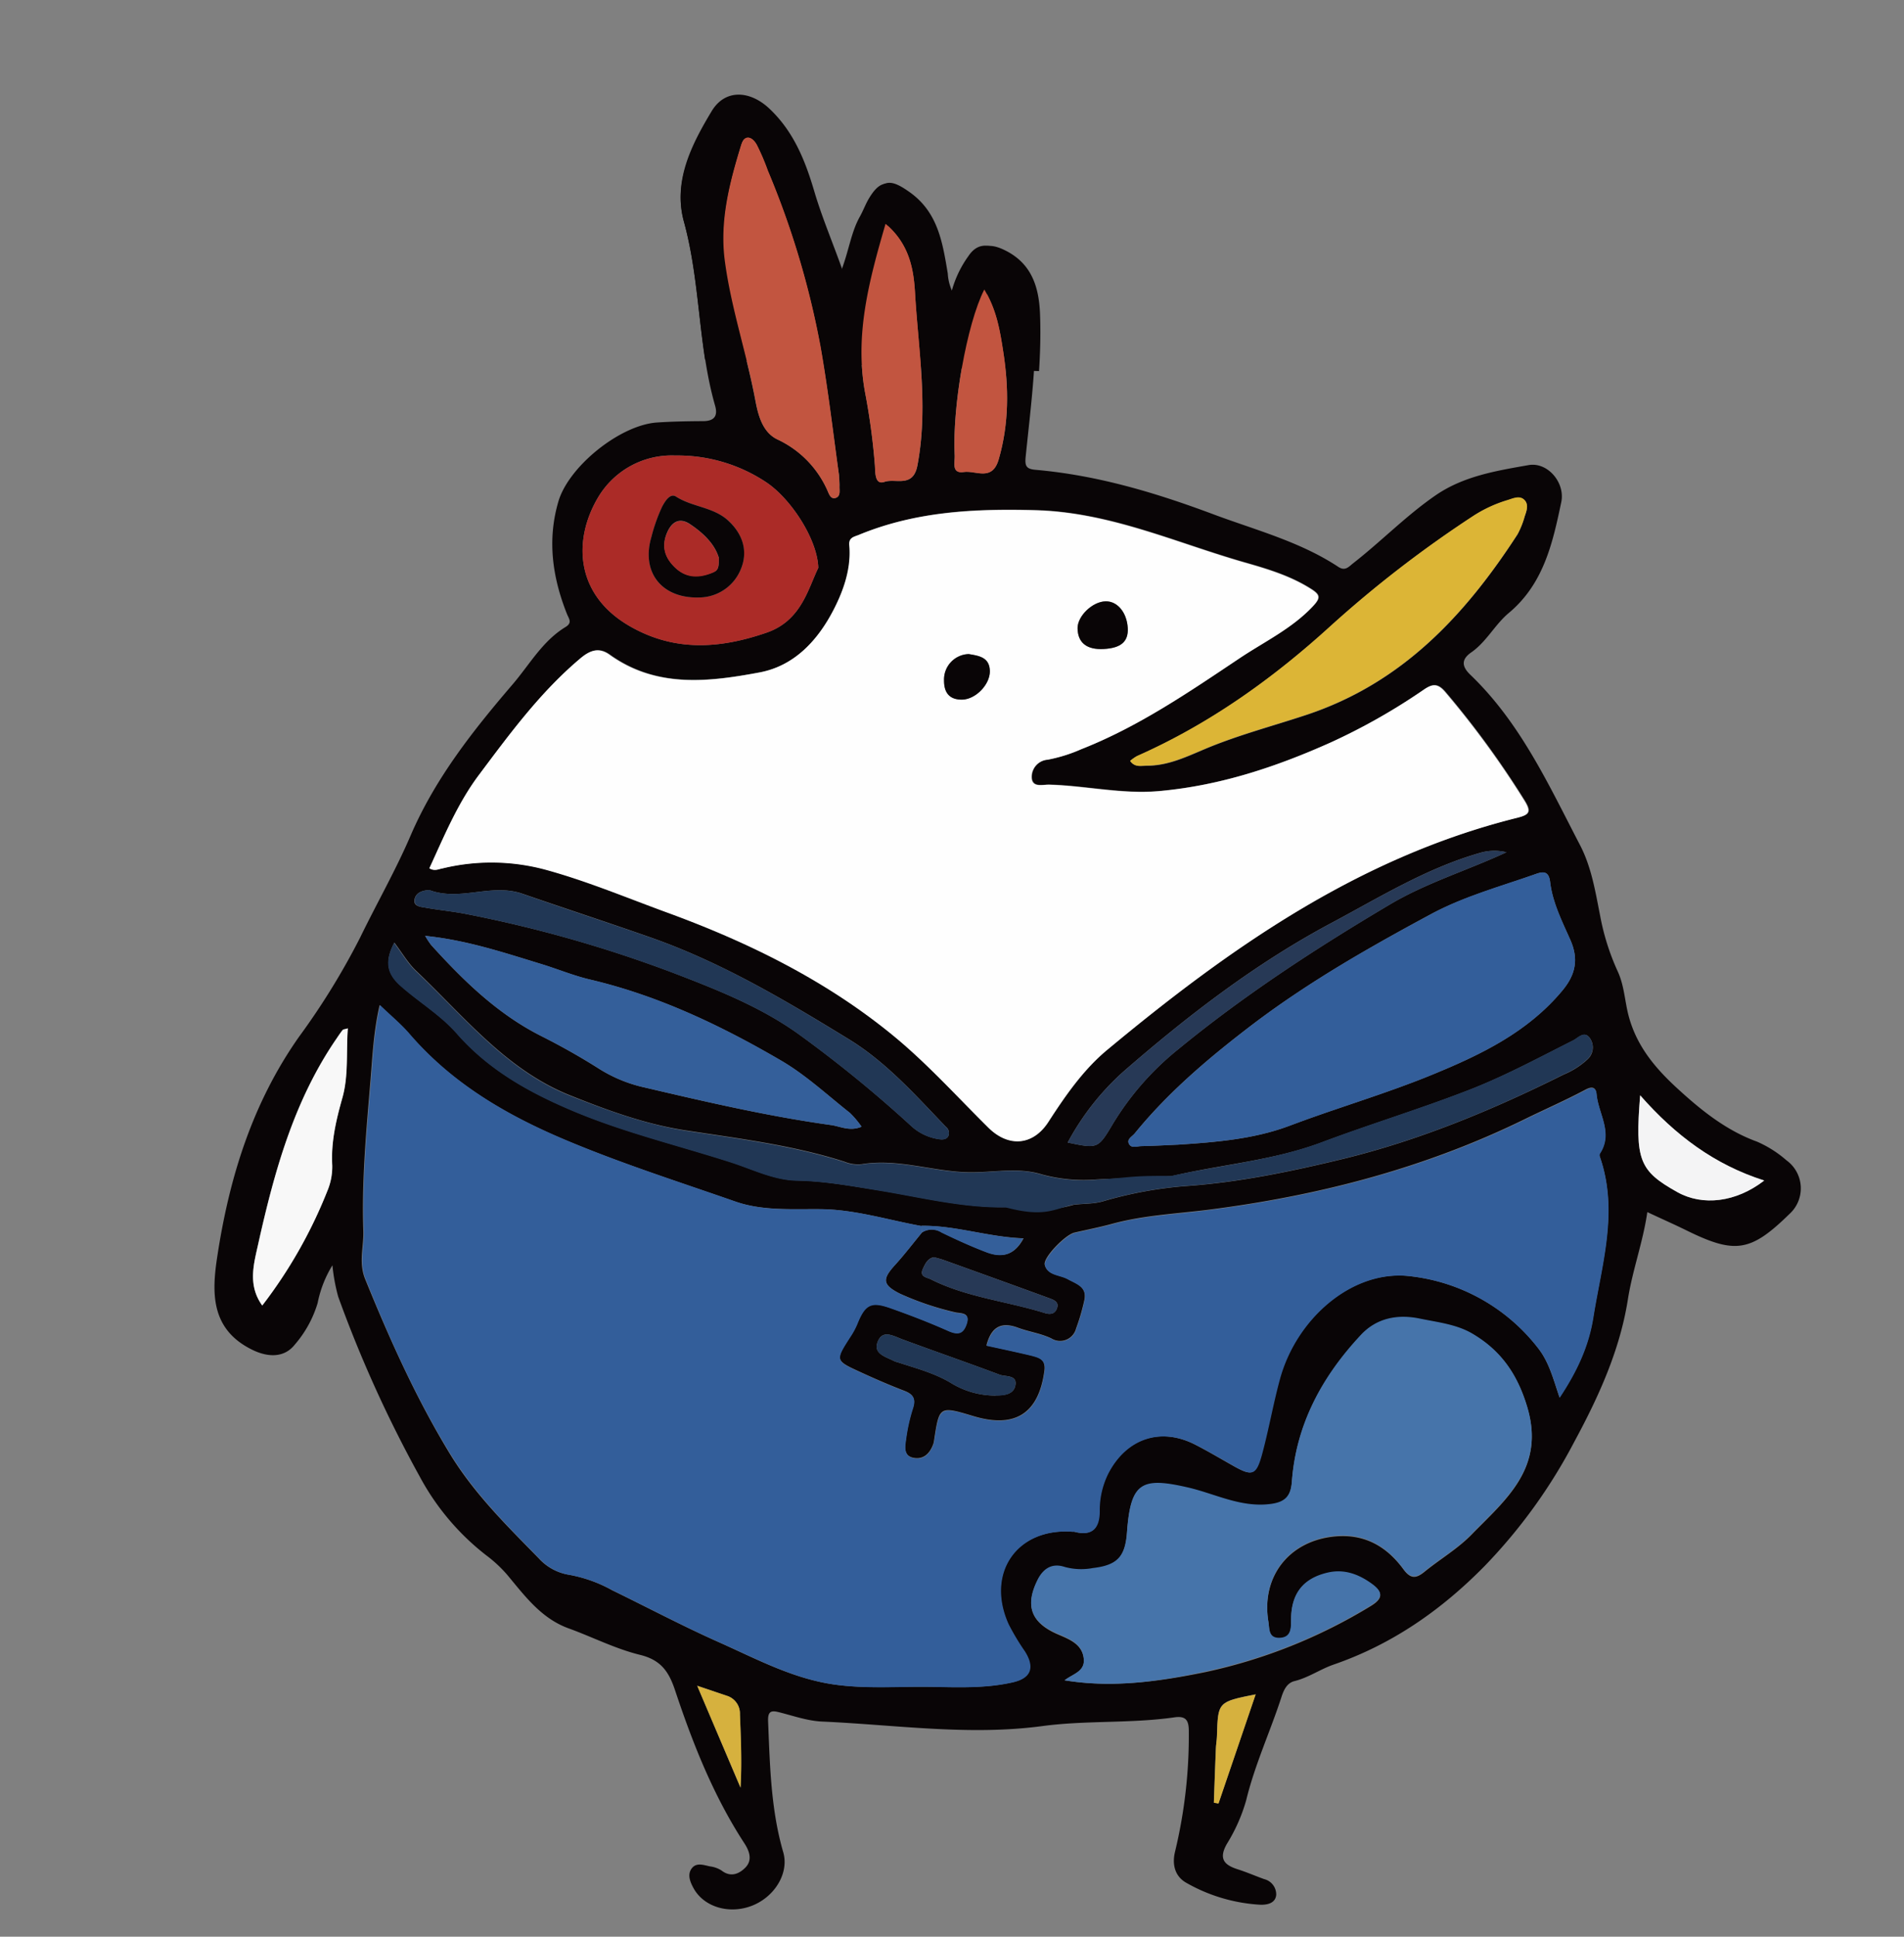 <svg id="圖層_1" data-name="圖層 1" xmlns="http://www.w3.org/2000/svg" xmlns:xlink="http://www.w3.org/1999/xlink" viewBox="0 0 385.81 392.23"><rect x="0" y="0" width="385.81" height="392.23" fill="#808080" stroke="none"/><defs><style>.cls-1{fill:none;clip-rule:evenodd;}.cls-2{clip-path:url(#clip-path);}.cls-3{fill:#090506;}.cls-10,.cls-11,.cls-12,.cls-13,.cls-14,.cls-15,.cls-3,.cls-4,.cls-5,.cls-6,.cls-7,.cls-8,.cls-9{fill-rule:evenodd;}.cls-4{fill:#335e9a;}.cls-5{fill:#fefefe;}.cls-6{fill:#4674aa;}.cls-7{fill:#213755;}.cls-8{fill:#ab2b27;}.cls-9{fill:#345f9a;}.cls-10{fill:#dcb536;}.cls-11{fill:#c25540;}.cls-12{fill:#f8f8f8;}.cls-13{fill:#273956;}.cls-14{fill:#f4f4f5;}.cls-15{fill:#d6b13e;}</style><clipPath id="clip-path"><polygon class="cls-1" points="118.82 17.23 134.74 72.55 231.96 75.9 210.17 31.48 128.04 4.66 118.82 17.23"/></clipPath></defs><title>graphic</title><g class="cls-2"><path class="cls-3" d="M66.3,260.29a23.63,23.63,0,0,0-3.09,7.81,23.34,23.34,0,0,1-4.68,8.56c-2.22,2.84-5.63,2.61-8.69,1.12-8.75-4.25-8.39-12-7.26-19.42C45,242.16,49.77,226.72,59.4,213A148.76,148.76,0,0,0,72,192.57c3.41-7,7.31-13.87,10.38-21.05,5.05-11.83,12.86-21.68,21.07-31.28,3.45-4,6.11-8.87,10.81-11.75,1.44-.88.65-1.7.25-2.71-3-7.49-4-15.16-1.79-23,2.06-7.29,12.7-15.92,20.29-16.45,3.15-.22,6.32-.26,9.48-.28,2.28,0,3.11-1,2.49-3.2-3.54-12.41-3-25.48-6.39-37.95-2.25-8.19,1.51-15.57,5.61-22.38,2.74-4.56,7.79-4.21,11.71-.51,4.94,4.66,7.27,10.58,9.09,16.74,1.58,5.35,3.77,10.43,5.85,16.33,1.59-4.09,2-7.95,3.85-11.27.71-1.27,1.2-2.67,2-3.91,2.29-3.75,4-3.55,7.6-1C190.1,43,191,49.17,192.05,55.4a9.76,9.76,0,0,0,1.36,4.46A22.38,22.38,0,0,1,197,52c1.61-2.44,3.59-2.72,6.28-1.48,5.69,2.62,7.24,7.46,7.46,13.05.39,10-.92,19.85-1.93,29.73-.2,2,.06,2.61,2,2.78,12.67,1.11,24.66,4.71,36.55,9.16,8.75,3.28,17.83,5.64,25.73,10.86,1.43.95,2.15-.05,3.12-.81,5.74-4.5,10.83-9.77,16.84-13.94,5.79-4,12.54-5.14,19.21-6.28,3.89-.66,7.54,3.62,6.69,7.66-1.77,8.44-3.62,16.86-10.79,22.88-2.85,2.39-4.6,6-7.74,8.16-2.21,1.54-1.8,3-.12,4.66,10.28,9.92,16.08,22.72,22.51,35.11,2.39,4.61,3.17,9.68,4.16,14.65a49.15,49.15,0,0,0,3.59,11.41c1.41,3,1.45,6.33,2.32,9.47,1.72,6.24,5.64,10.76,10.09,14.85,4.82,4.43,10,8.58,16.28,10.85a23.4,23.4,0,0,1,6.19,3.8,7.16,7.16,0,0,1,.58,11.09c-8,7.83-11.14,8.32-21.24,3.33-2.49-1.23-5-2.36-8-3.74-.9,6.25-3,11.93-4,18-1.67,10.47-6,20-11,29.47a110.4,110.4,0,0,1-18.4,25.61c-8.88,9.07-19,16.21-31.1,20.39-2.75,1-5.15,2.7-8,3.4-1.56.38-2.22,1.84-2.68,3.25-2.31,7.15-5.5,14-7.27,21.35a35.39,35.39,0,0,1-3.95,9c-1.72,3-.72,4.36,2.17,5.28,1.85.59,3.63,1.38,5.47,2a3.26,3.26,0,0,1,2.48,3.24c-.16,1.77-1.88,2.11-3.38,2a34.55,34.55,0,0,1-15.18-4.59c-2.22-1.32-2.86-3.71-2.2-6.4a102.75,102.75,0,0,0,2.83-24.87c0-2.2-.6-3.16-2.91-2.83-9,1.3-18.12.59-27.17,1.8-15.1,2-30.22-.26-45.32-.92-2.86-.13-5.7-1.1-8.51-1.84-1.68-.43-2.7-.62-2.61,1.77.37,9.1.56,18.2,3.11,27.05,1.21,4.21-1.65,9.12-6.33,11s-10,.35-12.13-3.61c-.72-1.33-1.3-2.83-.35-4.12s2.46-.66,3.74-.4a5.79,5.79,0,0,1,2.37.84c1.89,1.49,3.64.69,4.89-.58,1.46-1.48.94-3.3-.17-5-6.34-9.74-10.57-20.47-14.17-31.43-1.28-3.91-2.86-6.41-7.22-7.49-5-1.24-9.76-3.66-14.65-5.46-5.68-2.08-9.08-6.72-12.72-11.1a27.09,27.09,0,0,0-4.24-4,51.09,51.09,0,0,1-13.75-16.32,258.83,258.83,0,0,1-16.77-37.14A38.52,38.52,0,0,1,66.3,260.29ZM218.8,247.76c2-.27,4.06-.13,6.1-.74a82.42,82.42,0,0,1,17.41-3.16c10.64-.78,21-2.95,31.33-5.44,16.06-3.87,31.24-10.15,46-17.57a16.35,16.35,0,0,0,4.88-3.12,3.34,3.34,0,0,0,.53-4.34c-1.13-1.68-2.39-.12-3.44.42-7,3.55-13.91,7.29-21.36,10.21-10,3.93-20.32,7.06-30.38,10.85s-20.64,4.54-31,7l-15.17.65a32.82,32.82,0,0,1-11.46-1c-5.08-1.59-10.36-.29-15.54-.45-7.24-.24-14.26-2.87-21.57-1.65a7.46,7.46,0,0,1-3.54-.53c-10.62-3.41-21.69-4.77-32.63-6.45-8.29-1.28-15.91-4.09-23.53-7.09-13.28-5.23-22-16.35-31.91-25.79-1.68-1.6-2.88-3.71-4.5-5.84-1.93,3.71-1.62,6.26,1.24,8.84,3.8,3.41,8.25,6,11.63,9.91,6.45,7.4,14.65,12,23.6,15.86,10.65,4.53,21.84,7.2,32.78,10.73,4.48,1.44,8.83,3.67,13.59,3.77,5.72.12,11.27,1.17,16.86,2.08,8.68,1.42,17.27,3.61,26.16,3.46A28.6,28.6,0,0,0,218.8,247.76Zm-31.33,4.38c-6.89-1.24-13.63-3.4-20.72-3.48-5.94-.06-12,.39-17.67-1.6-11.66-4.09-23.42-7.85-34.84-12.68C102,229.2,90.85,222.68,82.1,212.48c-1.71-2-3.77-3.69-6.1-5.95-1.26,5.57-1.46,10.51-1.87,15.42-.87,10.38-1.84,20.78-1.48,31.19.12,3.28-1,6.51.37,10,5,12.32,10.35,24.33,17.31,35.79,5.12,8.43,11.78,15,18.43,21.85a10.68,10.68,0,0,0,6.29,3.41c3.19.42,6,1.81,8.83,3.19,7.3,3.57,14.48,7.39,21.89,10.7,7.71,3.45,15.24,7.54,23.76,8.75,6.51.92,13.09.38,19.64.48,5.7.08,11.41.35,17-.94,3.7-.85,4.55-3,2.47-6.38a48.1,48.1,0,0,1-3.35-5.61c-4.75-10.61,1.78-20,13.23-19.11a2.07,2.07,0,0,1,.37,0c3.73,1,5.14-.82,5.17-4.28a17,17,0,0,1,1.75-7.73c3.71-7.25,10.75-9.66,17.92-6,2.59,1.32,5.11,2.81,7.64,4.26,4.19,2.4,4.91,2.18,6.18-2.64,1.32-5,2.22-10.16,3.58-15.17,3.47-12.71,15.17-22.74,27-21.2a38.68,38.68,0,0,1,26.17,14.89c2.29,3,3.14,6.45,4.42,10.23,3.64-5.5,6-10.67,6.94-16.58,1.74-11,5.22-21.9,1.35-33.13a.91.91,0,0,1,0-.69c2.81-4.23-.3-8.16-.68-12.21-.12-1.25-.73-1.73-2.25-.92-4,2.17-8.27,4-12.39,6-20.5,10.1-42.25,15.8-64.85,18.72-6.72.87-13.55,1.14-20.14,3-2.56.71-5.17,1.22-7.76,1.82-1.86.43-6.53,5.21-6.13,6.69.6,2.14,3,2,4.66,2.87,1.8,1,4.07,1.59,3.49,4.34a43.74,43.74,0,0,1-1.71,5.91,3.39,3.39,0,0,1-5,2c-2.23-1.07-4.64-1.37-6.89-2.22-3.46-1.29-5.51-.13-6.47,3.67,3,.68,6.1,1.33,9.13,2.06,1.55.37,3.09.73,2.8,3-1.15,8.91-6,12.09-14.59,9.5-7-2.12-7-2.12-8.14,5a3.94,3.94,0,0,1-.16.71c-.67,1.9-1.93,3.29-4,2.89s-1.79-2.38-1.58-3.89a36.71,36.71,0,0,1,1.41-6.37c.65-2,.1-2.88-1.75-3.58-3.06-1.17-6.06-2.5-9-3.86-5.23-2.4-5.21-2.43-2-7.4a15.43,15.43,0,0,0,1.37-2.56c1.63-4.09,2.74-4.73,6.84-3.27s8,3,11.83,4.68c2,.88,3.11.71,3.83-1.38.86-2.52-1.3-2.11-2.45-2.42A60.05,60.05,0,0,1,183,266.18c-3.6-1.81-3.69-3-1-5.92,1.94-2.15,3.71-4.47,5.55-6.72a3.72,3.72,0,0,1,4,0c3,1.48,6.1,2.89,9.24,4.09,2.94,1.13,5.61.85,7.58-2.87C201.08,254.45,194.46,252,187.46,252.14ZM86.23,178.33c1.12.64,1.89.17,2.71,0a42.57,42.57,0,0,1,21.52.32c8.66,2.4,16.89,5.87,25.28,9,16.61,6.12,32.32,14,46,25.22,7,5.77,13.12,12.6,19.58,19,4.2,4.17,9.22,3.67,12.33-1.2,3.47-5.44,7.21-10.82,12.14-14.93,25.16-21,51.67-39.71,84.15-47.81,2.52-.63,3.11-1.13,1.57-3.61a188.85,188.85,0,0,0-16.28-22.34c-1.55-1.82-2.61-1.76-4.4-.54a126.21,126.21,0,0,1-19.22,11c-11.18,5-22.69,8.87-35.1,10-7.77.71-15.21-1.11-22.81-1.32-1.35,0-3.4.63-3.56-1.38a3.57,3.57,0,0,1,3.28-3.77,31.39,31.39,0,0,0,6.9-2.17c11.82-4.66,22.22-11.84,32.65-18.83,5.09-3.41,10.76-6.11,15.06-10.74,1.5-1.61,1.48-2.28-.29-3.43-4.24-2.75-9-4.18-13.75-5.55-14.22-4.09-27.71-10.38-43.08-10.8-12.59-.35-24.66.24-36.34,5.09-1,.4-2.07.5-1.93,2.11.42,4.75-1.16,9.29-3.19,13.25-3.19,6.24-8,11.66-15.28,13-10.54,2-21.23,3.26-30.84-3.65-2.23-1.6-4.06-.93-6.12.81-8.16,6.9-14.42,15.45-20.72,23.91C92.1,164.8,89.3,171.68,86.23,178.33ZM216.9,346c9.85,1.64,19.61.24,29-1.7a108.66,108.66,0,0,0,33.85-13.57c2.59-1.55,2.67-2.81.37-4.5-2.75-2-5.77-3.15-9.21-2.32-5.06,1.21-7.45,4.36-7.46,9.72,0,1.78.08,3.65-2.34,3.73s-2.09-1.87-2.34-3.39c-1.54-9.37,4.29-16.82,13.76-17.67,6.07-.54,10.59,2.12,14,6.81,1.44,2,2.56,1.93,4.29.52,3.19-2.61,6.84-4.75,9.68-7.68,7-7.25,15.25-13.73,11.47-26.33-2.06-6.88-5.5-11.7-11.35-15.12-3.27-1.91-7.1-2.31-10.76-3.08-4.58-1-8.86-.1-12.08,3.35-8,8.54-13.33,18.4-14.21,30.27-.23,3.11-1.45,4.35-4.65,4.69-6,.65-11.13-2.12-16.58-3.41-9.76-2.31-11.93-1.11-12.69,9.15-.37,5.05-2,6.84-7,7.43a12.83,12.83,0,0,1-5.76-.22c-2.6-.87-4.41.25-5.61,2.66-2.66,5.35-1.29,8.82,4.36,11.17,2.36,1,4.9,2,5.16,5.06C221.07,344.18,218.61,344.65,216.9,346ZM240,235.4c8.32-.53,16-1.21,23.16-3.93,9.72-3.69,19.74-6.58,29.32-10.54,9.95-4.11,19.71-8.8,26.86-17.47,2.74-3.33,3.26-6.55,1.56-10.39s-3.66-7.69-4.16-11.94c-.27-2.31-1.45-2.19-3-1.66-7.16,2.56-14.58,4.59-21.28,8.2-13.09,7.06-26,14.46-37.83,23.59-8.5,6.56-16.59,13.47-23.38,21.81-.51.63-1.6,1.13-1.23,2,.47,1.15,1.7.59,2.59.58C235.36,235.64,238,235.48,240,235.4ZM166.23,116.28c-.17-6-5.69-14.32-10.72-17.68a32.83,32.83,0,0,0-18.69-5.51,17.6,17.6,0,0,0-15.91,8.69c-5.09,8.6-4.87,20.07,6.71,26.65,9.21,5.24,18.47,4.53,28,1.23C162.68,127.22,164.07,120.82,166.23,116.28Zm-80.86,76a17.09,17.09,0,0,0,1.22,1.87c6.62,7.33,13.6,14.2,22.56,18.75,4.1,2.09,8.15,4.34,12,6.82a29.48,29.48,0,0,0,9.34,3.84c12.7,3,25.41,5.95,38.34,7.76,1.92.27,3.85,1.38,6.29.35a19,19,0,0,0-2.41-2.86c-4.65-3.69-9.06-7.82-14.15-10.8-12.34-7.23-25.22-13.4-39.27-16.71-3.53-.83-6.9-2.25-10.35-3.3C101.4,195.69,93.84,193.15,85.37,192.28Zm145-36.13c1,1.4,2.27,1,3.42,1,4.39,0,8.07-1.81,12.1-3.51,6.64-2.8,13.76-4.67,20.66-7,19.74-6.55,32.7-20.57,43.5-37.29a17.54,17.54,0,0,0,1.48-3.7c.4-1.14.88-2.48-.08-3.42s-2.36-.27-3.46.06a27.26,27.26,0,0,0-7.21,3.37,238.08,238.08,0,0,0-29.09,22.54c-11.93,10.92-25,20.31-39.91,26.93A8.61,8.61,0,0,0,230.34,156.15ZM170.53,97.1c-1.19-8.4-2.23-17.44-3.8-26.39a177.5,177.5,0,0,0-10.87-36.46,46.58,46.58,0,0,0-2.27-5.33c-1-1.81-2.57-2.13-3.27.15C148,36.72,145.91,44.45,147,52.62c1.29,9.88,4.53,19.33,6.34,29.09.57,3.07,1.5,6.55,4.49,8A21,21,0,0,1,168.2,100.4c.3.69.67,1.84,1.75,1.42.92-.36.68-1.45.69-2.28C170.64,98.93,170.59,98.32,170.53,97.1Zm-84.3,85.72c-1.29.07-2.75.43-3,1.91s1.31,1.55,2.32,1.73c2.84.51,5.74.77,8.57,1.35a262.57,262.57,0,0,1,42.22,12.09c9,3.46,18,7,25.76,12.62a259.68,259.68,0,0,1,23.1,18.91,10.72,10.72,0,0,0,5.78,2.84c.69.1,1.55.14,2-.59a1.61,1.61,0,0,0-.5-2c-6.21-6.5-12.25-13.34-19.93-18.07-13.11-8.06-26.33-16-41-21.1-8.7-3-17.44-5.94-26.15-9C98.93,181.36,92.59,185.21,86.24,182.82ZM180.08,45.25c-3.43,11.81-6.37,23-4.22,34.79a137.17,137.17,0,0,1,2.07,15.11c.1,1.36-.08,4.09,2,3.37,2.25-.79,5.87,1.33,6.77-3.38,2.23-11.77.27-23.43-.46-35.09C185.91,55.13,185.22,49.62,180.08,45.25ZM51.86,268.59A97.9,97.9,0,0,0,65.22,245a13,13,0,0,0,1-5.3c-.28-4.79.79-9.35,2.08-13.92s.77-9.46,1.13-14.36c-.65.2-1,.2-1.07.34-.45.57-.85,1.18-1.26,1.78C58.38,226.32,54.35,241,51,255.86,50.13,260,48.86,264.37,51.86,268.59ZM307.8,175a10.45,10.45,0,0,0-5.59.18c-11,3.17-20.6,9.16-30.51,14.48-15.57,8.34-29.5,19.12-42.76,30.7A53.56,53.56,0,0,0,217.55,235c6.19,1.3,6.22,1.32,9.29-3.85a58.76,58.76,0,0,1,13.31-15.31c13.69-11.3,28.51-21,43.75-30.05C291.43,181.28,299.82,178.74,307.8,175ZM200.39,58.82c-3.62,7.12-6.61,24.28-6.08,34.32.07,1.33-.74,3.78,1.88,3.39,2.46-.37,5.83,2,7.16-2.6,2.15-7.43,2.09-14.9.92-22.34C203.63,67.42,202.93,63.07,200.39,58.82ZM335.31,225.2c-1.09,13.39-.19,15.59,7.65,20,5.18,2.91,12,2.15,17.87-2.39C350.61,239.53,342.59,233.52,335.31,225.2Zm-132.56,62c1.81,0,3.79-.21,4-2.24s-2.06-1.61-3.24-2.06c-6.65-2.51-13.37-4.83-20-7.31-1.94-.72-4.17-2.14-5.14.68-.79,2.33,1.74,2.93,3.36,3.78a6.67,6.67,0,0,0,1,.34c3.76,1.24,7.57,2.23,11,4.38A17.42,17.42,0,0,0,202.74,287.19Zm-12.65-28.56c-1.32.2-1.84,1.32-2.33,2.41-.75,1.67.8,1.73,1.65,2.16,7.4,3.73,15.68,4.51,23.46,7,1.37.43,2.23,0,2.55-1.2s-.9-1.58-1.74-1.9c-7.24-2.67-14.5-5.28-21.76-7.9C191.36,259,190.77,258.83,190.09,258.64Zm66.12,90.26c-7.75,1.55-7.75,1.56-8,8.52,0,1-.2,1.94-.23,2.91-.15,3.65-.27,7.3-.4,10.95l1,.16Zm-114.88-1.78,8.91,21c.3-5.18.07-10.15-.12-15.13a3.85,3.85,0,0,0-2.75-3.85Z"/><path class="cls-4" d="M187.56,253.53c-1.84,2.25-3.6,4.57-5.55,6.72-2.66,2.94-2.56,4.11,1,5.92a60.05,60.05,0,0,0,11.31,3.89c1.14.31,3.31-.1,2.45,2.42-.72,2.1-1.86,2.27-3.83,1.38-3.87-1.73-7.83-3.26-11.83-4.68s-5.21-.82-6.84,3.27a15.43,15.43,0,0,1-1.37,2.56c-3.19,5-3.22,5,2,7.4,3,1.36,6,2.69,9,3.86,1.85.7,2.4,1.63,1.75,3.58a36.71,36.71,0,0,0-1.41,6.37c-.22,1.51-.58,3.47,1.58,3.89s3.35-1,4-2.89a3.94,3.94,0,0,0,.16-.71c1.1-7.13,1.1-7.13,8.14-5,8.61,2.59,13.44-.59,14.59-9.5.29-2.28-1.25-2.64-2.8-3-3-.73-6.09-1.37-9.13-2.06,1-3.8,3-5,6.47-3.67,2.25.84,4.66,1.14,6.89,2.22a3.39,3.39,0,0,0,5-2,43.74,43.74,0,0,0,1.71-5.91c.58-2.76-1.7-3.35-3.49-4.34-1.61-.89-4.06-.72-4.66-2.87-.41-1.48,4.26-6.26,6.13-6.69,2.59-.6,5.2-1.11,7.76-1.82,6.6-1.81,13.42-2.08,20.14-3,22.59-2.91,44.35-8.61,64.85-18.72,4.13-2,8.35-3.87,12.39-6,1.51-.81,2.13-.34,2.25.92.38,4.06,3.48,8,.68,12.21a.91.91,0,0,0,0,.69c3.87,11.23.39,22.11-1.35,33.13-.93,5.91-3.3,11.08-6.94,16.58-1.28-3.78-2.13-7.28-4.42-10.23a38.68,38.68,0,0,0-26.17-14.89c-11.79-1.53-23.49,8.49-27,21.2-1.36,5-2.26,10.15-3.58,15.17-1.26,4.82-2,5-6.18,2.64-2.53-1.45-5-2.94-7.64-4.26-7.17-3.66-14.21-1.25-17.92,6A17,17,0,0,0,224.1,311c0,3.45-1.44,5.27-5.17,4.28a2.07,2.07,0,0,0-.37,0c-11.45-.88-18,8.5-13.23,19.11a48.1,48.1,0,0,0,3.35,5.61c2.08,3.33,1.23,5.53-2.47,6.38-5.63,1.29-11.34,1-17,.94-6.55-.09-13.13.44-19.64-.48-8.52-1.21-16.05-5.3-23.76-8.75-7.41-3.31-14.6-7.13-21.89-10.7-2.82-1.38-5.64-2.77-8.83-3.19a10.68,10.68,0,0,1-6.29-3.41c-6.66-6.84-13.31-13.42-18.43-21.85C83.37,287.43,78,275.42,73,263.1c-1.41-3.45-.25-6.68-.37-10-.37-10.41.61-20.81,1.48-31.19.41-4.91.6-9.85,1.87-15.42,2.34,2.25,4.39,4,6.1,5.95,8.75,10.21,19.86,16.72,32.13,21.91,11.42,4.83,23.18,8.59,34.84,12.68,5.69,2,11.74,1.53,17.67,1.6,7.09.08,13.83,2.24,20.72,3.48Q187.51,252.84,187.56,253.53Z"/><path class="cls-5" d="M86.23,178.33c3.07-6.65,5.87-13.54,10.25-19.42,6.3-8.46,12.57-17,20.72-23.91,2.06-1.74,3.89-2.41,6.12-.81,9.61,6.91,20.3,5.63,30.84,3.65,7.28-1.37,12.09-6.79,15.28-13,2-4,3.61-8.5,3.19-13.25-.14-1.61,1-1.71,1.93-2.11,11.68-4.85,23.75-5.43,36.34-5.09,15.37.42,28.86,6.71,43.08,10.8,4.77,1.37,9.51,2.8,13.75,5.55,1.78,1.15,1.79,1.82.29,3.43-4.3,4.63-10,7.33-15.06,10.74-10.43,7-20.83,14.17-32.65,18.83a31.39,31.39,0,0,1-6.9,2.17,3.57,3.57,0,0,0-3.28,3.77c.16,2,2.21,1.35,3.56,1.38,7.61.21,15,2,22.81,1.32,12.41-1.14,23.92-5,35.1-10a126.21,126.21,0,0,0,19.22-11c1.79-1.22,2.85-1.28,4.4.54a188.85,188.85,0,0,1,16.28,22.34c1.54,2.48,1,3-1.57,3.61-32.48,8.11-59,26.83-84.15,47.81-4.93,4.12-8.67,9.5-12.14,14.93-3.11,4.87-8.13,5.37-12.33,1.2-6.46-6.41-12.58-13.25-19.58-19-13.68-11.27-29.39-19.11-46-25.22-8.39-3.09-16.62-6.56-25.28-9a42.57,42.57,0,0,0-21.52-.32C88.12,178.51,87.36,179,86.23,178.33ZM224.93,133c3.59-.19,5.12-1.53,5-4.32-.19-3.23-2.14-5.58-4.57-5.52-2.71.07-5.79,3-5.76,5.55C219.61,131.75,221.45,133.23,224.93,133Zm-27.68,1.06a5.25,5.25,0,0,0-5.14,5.45c0,2.46,1.07,3.94,3.64,3.95,2.83,0,5.85-3.15,5.77-5.94S199.32,134.46,197.25,134.1Z"/><path class="cls-6" d="M216.9,346c1.71-1.32,4.17-1.79,4-4.43-.26-3-2.8-4.08-5.16-5.06-5.66-2.35-7-5.83-4.36-11.17,1.2-2.41,3-3.53,5.61-2.66a12.83,12.83,0,0,0,5.76.22c5-.6,6.66-2.38,7-7.43.75-10.26,2.92-11.46,12.69-9.15,5.45,1.29,10.62,4.06,16.58,3.41,3.21-.35,4.42-1.58,4.65-4.69.87-11.87,6.25-21.73,14.21-30.27,3.22-3.46,7.51-4.3,12.08-3.35,3.66.76,7.49,1.17,10.76,3.08,5.85,3.42,9.29,8.24,11.35,15.12,3.78,12.6-4.43,19.08-11.47,26.33-2.84,2.93-6.49,5.07-9.68,7.68-1.73,1.42-2.85,1.45-4.29-.52-3.43-4.69-8-7.35-14-6.81-9.47.85-15.3,8.3-13.76,17.67.25,1.52,0,3.47,2.34,3.39s2.33-2,2.34-3.73c0-5.36,2.41-8.51,7.46-9.72,3.44-.83,6.45.3,9.21,2.32,2.3,1.69,2.22,3-.37,4.5a108.66,108.66,0,0,1-33.85,13.57C236.51,346.21,226.75,347.62,216.9,346Z"/><path class="cls-4" d="M240,235.4c-2,.09-4.66.24-7.33.29-.89,0-2.12.58-2.59-.58-.37-.9.72-1.41,1.23-2,6.79-8.35,14.88-15.26,23.38-21.81,11.84-9.13,24.74-16.52,37.83-23.59,6.7-3.62,14.12-5.64,21.28-8.2,1.5-.54,2.68-.65,3,1.66.5,4.25,2.45,8.08,4.16,11.94s1.18,7.07-1.56,10.39c-7.15,8.67-16.91,13.36-26.86,17.47-9.58,4-19.6,6.84-29.32,10.54C256,234.18,248.34,234.86,240,235.4Z"/><path class="cls-7" d="M238.84,241.85c10.35-2.26,21-3.22,31-7S290.17,228,300.2,224c7.45-2.92,14.31-6.66,21.36-10.21,1.06-.53,2.31-2.1,3.44-.42a3.34,3.34,0,0,1-.53,4.34,16.35,16.35,0,0,1-4.88,3.12c-14.73,7.42-29.9,13.7-46,17.57-10.31,2.49-20.69,4.66-31.33,5.44A82.42,82.42,0,0,0,224.9,247c-2,.61-4.07.47-6.11.74-3.74.77-5.79,2.78-13.92.58-8.89.15-17.48-2-26.16-3.46-5.59-.92-11.14-2-16.86-2.08-4.76-.11-9.11-2.33-13.59-3.77-10.94-3.53-22.14-6.2-32.78-10.73-9-3.82-17.15-8.46-23.6-15.86-3.38-3.88-7.84-6.5-11.63-9.91-2.87-2.57-3.17-5.12-1.24-8.84,1.62,2.13,2.82,4.24,4.5,5.84,9.95,9.45,18.63,20.56,31.91,25.79,7.62,3,15.24,5.82,23.53,7.09,10.93,1.68,22,3,32.63,6.45a7.45,7.45,0,0,0,3.54.53c7.31-1.22,14.33,1.41,21.57,1.65,5.17.17,10.46-1.14,15.54.45a32.08,32.08,0,0,0,11.46,1C230.34,242.22,230.32,241.75,238.84,241.85Z"/><path class="cls-8" d="M166.23,116.28c-2.16,4.54-3.56,10.94-10.62,13.38-9.52,3.3-18.78,4-28-1.23-11.58-6.59-11.8-18-6.71-26.65a17.6,17.6,0,0,1,15.91-8.69,32.83,32.83,0,0,1,18.69,5.51C160.54,102,166.07,110.33,166.23,116.28Zm-24.37,6.13a9.32,9.32,0,0,0,8.55-6.08c1.3-3.5.27-7-2.72-9.78s-7.34-2.76-10.71-4.93c-1.28-.83-2.38,1.12-2.91,2.16a35.66,35.66,0,0,0-2.16,6.09C129.74,117.26,134.07,122.7,141.86,122.41Z"/><path class="cls-9" d="M85.37,192.28c8.47.87,16,3.41,23.6,5.72,3.46,1.05,6.82,2.47,10.35,3.3,14.05,3.31,26.93,9.49,39.27,16.71,5.09,3,9.49,7.11,14.15,10.8a19,19,0,0,1,2.41,2.86c-2.44,1-4.37-.08-6.29-.35-12.93-1.81-25.64-4.77-38.34-7.76a29.48,29.48,0,0,1-9.34-3.84c-3.87-2.48-7.92-4.74-12-6.82-9-4.55-15.94-11.42-22.56-18.75A17.09,17.09,0,0,1,85.37,192.28Z"/><path class="cls-10" d="M230.34,156.15a8.61,8.61,0,0,1,1.42-1c14.9-6.62,28-16,39.91-26.93a238.08,238.08,0,0,1,29.09-22.54,27.26,27.26,0,0,1,7.21-3.37c1.1-.33,2.47-1,3.46-.06s.48,2.28.08,3.42a17.54,17.54,0,0,1-1.48,3.7c-10.8,16.72-23.76,30.74-43.5,37.29-6.91,2.29-14,4.17-20.66,7-4,1.69-7.7,3.51-12.1,3.51C232.61,157.13,231.34,157.55,230.34,156.15Z"/><path class="cls-11" d="M170.53,97.1c.05,1.22.11,1.83.1,2.44,0,.83.22,1.93-.69,2.28-1.07.42-1.44-.73-1.75-1.42a21,21,0,0,0-10.39-10.66c-3-1.48-3.92-5-4.49-8-1.81-9.77-5.06-19.22-6.34-29.09-1.06-8.17,1-15.9,3.35-23.56.7-2.28,2.26-2,3.27-.15a46.58,46.58,0,0,1,2.27,5.33A177.5,177.5,0,0,1,166.74,70.7C168.3,79.66,169.35,88.7,170.53,97.1Z"/><path class="cls-7" d="M86.24,182.82c6.35,2.38,12.69-1.46,19.11.77,8.7,3,17.45,5.91,26.15,9,14.7,5.14,27.92,13,41,21.1,7.68,4.72,13.72,11.57,19.93,18.07a1.61,1.61,0,0,1,.5,2c-.42.73-1.28.69-2,.59a10.72,10.72,0,0,1-5.78-2.84,259.68,259.68,0,0,0-23.1-18.91c-7.8-5.61-16.81-9.16-25.76-12.62a262.57,262.57,0,0,0-42.22-12.09c-2.83-.58-5.73-.84-8.57-1.35-1-.18-2.57-.26-2.32-1.73S84.95,182.89,86.24,182.82Z"/><path class="cls-11" d="M180.08,45.25c5.14,4.37,5.83,9.88,6.14,14.8.72,11.65,2.69,23.32.46,35.09-.89,4.71-4.52,2.59-6.77,3.38-2.05.72-1.87-2-2-3.37A137.17,137.17,0,0,0,175.86,80C173.71,68.23,176.65,57.06,180.08,45.25Z"/><path class="cls-12" d="M51.86,268.59c-3-4.23-1.74-8.59-.82-12.74,3.3-14.89,7.33-29.54,16.1-42.37.41-.6.81-1.21,1.26-1.78.12-.15.42-.14,1.07-.34-.37,4.9.18,9.71-1.13,14.36s-2.36,9.13-2.08,13.92a13,13,0,0,1-1,5.3A97.9,97.9,0,0,1,51.86,268.59Z"/><path class="cls-13" d="M307.8,175c-8,3.73-16.37,6.27-23.9,10.74-15.24,9.06-30.07,18.75-43.75,30.05a58.76,58.76,0,0,0-13.31,15.31c-3.06,5.17-3.1,5.15-9.29,3.85a53.56,53.56,0,0,1,11.39-14.59c13.26-11.58,27.19-22.36,42.76-30.7,9.91-5.31,19.54-11.31,30.51-14.48A10.45,10.45,0,0,1,307.8,175Z"/><path class="cls-11" d="M200.39,58.82c2.53,4.26,3.23,8.6,3.89,12.77,1.16,7.44,1.23,14.91-.92,22.34-1.34,4.61-4.71,2.23-7.16,2.6-2.62.39-1.81-2.06-1.88-3.39C193.78,83.09,196.77,65.93,200.39,58.82Z"/><path class="cls-14" d="M335.31,225.2c7.28,8.31,15.3,14.32,25.52,17.6-5.83,4.54-12.69,5.3-17.87,2.39C335.12,240.79,334.21,238.59,335.31,225.2Z"/><path class="cls-7" d="M202.74,287.19a17.42,17.42,0,0,1-9-2.44c-3.46-2.15-7.26-3.14-11-4.38a6.67,6.67,0,0,1-1-.34c-1.62-.85-4.16-1.45-3.36-3.78,1-2.83,3.19-1.4,5.14-.68,6.66,2.48,13.38,4.8,20,7.31,1.19.45,3.5,0,3.24,2.06S204.55,287.21,202.74,287.19Z"/><path class="cls-13" d="M190.09,258.64c.68.19,1.27.32,1.83.53,7.26,2.62,14.52,5.24,21.76,7.9.84.31,2.08.65,1.74,1.9s-1.18,1.63-2.55,1.2c-7.78-2.45-16.06-3.23-23.46-7-.85-.43-2.4-.49-1.65-2.16C188.25,260,188.77,258.84,190.09,258.64Z"/><path class="cls-15" d="M256.21,348.9l-7.64,22.53-1-.16c.13-3.65.25-7.3.4-10.95,0-1,.21-1.94.23-2.91C248.46,350.45,248.46,350.45,256.21,348.9Z"/><path class="cls-15" d="M141.33,347.12l6,2.07a3.85,3.85,0,0,1,2.75,3.85c.19,5,.42,10,.12,15.13Z"/><path class="cls-9" d="M187.56,253.53q-.05-.7-.1-1.39c7-.1,13.62,2.31,20.94,2.62-2,3.72-4.64,4-7.58,2.87-3.14-1.2-6.22-2.61-9.24-4.09A3.72,3.72,0,0,0,187.56,253.53Z"/><path class="cls-3" d="M224.93,133c-3.48.18-5.32-1.29-5.36-4.29,0-2.51,3-5.48,5.76-5.55,2.43-.06,4.38,2.29,4.57,5.52C230.05,131.52,228.52,132.86,224.93,133Z"/><path class="cls-3" d="M197.25,134.11c2.07.35,4.19.65,4.28,3.45s-2.94,5.95-5.77,5.94c-2.58,0-3.65-1.49-3.64-3.95A5.24,5.24,0,0,1,197.25,134.11Z"/><path class="cls-3" d="M141.86,122.41c-7.8.28-12.13-5.15-9.94-12.54a35.66,35.66,0,0,1,2.16-6.09c.53-1,1.63-3,2.91-2.16,3.36,2.17,7.67,2.14,10.71,4.93s4,6.28,2.72,9.78A9.32,9.32,0,0,1,141.86,122.41Zm3.92-8.11c-.84-2.86-3.15-5.1-5.87-6.95-2.07-1.4-3.67-.71-4.69,1.48-1.35,2.92-.59,5.44,1.66,7.54s5,2.07,7.77.86C145.86,116.71,145.72,115.76,145.79,114.3Z"/><path class="cls-8" d="M145.79,114.3c-.07,1.46.07,2.41-1.13,2.93-2.79,1.21-5.43,1.31-7.77-.86s-3-4.61-1.66-7.54c1-2.19,2.62-2.89,4.69-1.48C142.64,109.2,144.95,111.44,145.79,114.3Z"/></g><path class="cls-3" d="M67.36,256.25a23.12,23.12,0,0,0-3,7.66,22.87,22.87,0,0,1-4.61,8.39c-2.19,2.79-5.55,2.56-8.56,1.1-8.62-4.17-8.27-11.74-7.15-19,2.42-15.89,7.09-31,16.57-44.45A145.81,145.81,0,0,0,73,189.83c3.36-6.91,7.2-13.61,10.22-20.65,5-11.6,12.67-21.27,20.75-30.69,3.4-4,6-8.7,10.65-11.52,1.41-.87.64-1.67.25-2.66-2.92-7.35-4-14.87-1.76-22.61,2-7.16,12.51-15.62,20-16.13,3.1-.21,6.22-.26,9.34-.28,2.24,0,3.06-1,2.45-3.13-3.49-12.17-2.92-25-6.3-37.22-2.22-8,1.49-15.27,5.53-22,2.7-4.47,7.68-4.13,11.54-.5,4.86,4.57,7.16,10.38,9,16.42,1.56,5.25,3.71,10.23,5.77,16,1.56-4,2-7.8,3.8-11,.7-1.25,1.18-2.62,1.93-3.83,2.26-3.68,4-3.49,7.49-1,5.74,4.1,6.66,10.12,7.67,16.23a9.54,9.54,0,0,0,1.34,4.38,21.91,21.91,0,0,1,3.53-7.73c1.58-2.39,3.54-2.67,6.19-1.45,5.6,2.57,7.13,7.32,7.35,12.8.39,9.78-.91,19.47-1.9,29.16-.2,1.92.06,2.56,2,2.73,12.48,1.09,24.29,4.62,36,9,8.62,3.22,17.57,5.53,25.35,10.66,1.41.93,2.12-.05,3.07-.79,5.65-4.41,10.66-9.58,16.59-13.67,5.7-3.94,12.35-5,18.92-6.16,3.83-.65,7.42,3.55,6.59,7.51-1.74,8.28-3.56,16.53-10.63,22.44-2.81,2.34-4.53,5.86-7.63,8-2.18,1.51-1.77,3-.11,4.57,10.13,9.73,15.84,22.28,22.17,34.44,2.35,4.52,3.12,9.5,4.09,14.37a48.07,48.07,0,0,0,3.54,11.19c1.39,3,1.43,6.21,2.29,9.29,1.7,6.13,5.55,10.55,9.94,14.56,4.74,4.34,9.81,8.41,16,10.65A23.06,23.06,0,0,1,362,235a7,7,0,0,1,.58,10.88c-7.86,7.68-11,8.16-20.92,3.27-2.46-1.21-5-2.32-7.86-3.67-.89,6.13-3,11.71-3.94,17.68C328.25,273.38,324,282.76,319,292a108.3,108.3,0,0,1-18.13,25.12c-8.74,8.9-18.74,15.9-30.64,20-2.71.94-5.08,2.64-7.91,3.34-1.54.37-2.19,1.8-2.64,3.18-2.27,7-5.41,13.73-7.16,20.94a34.63,34.63,0,0,1-3.89,8.81c-1.69,2.94-.71,4.28,2.14,5.18,1.82.58,3.58,1.35,5.39,2a3.2,3.2,0,0,1,2.44,3.18c-.15,1.73-1.85,2.07-3.33,2a34.14,34.14,0,0,1-15-4.5c-2.18-1.29-2.82-3.64-2.16-6.28a100.38,100.38,0,0,0,2.78-24.39c0-2.16-.59-3.1-2.87-2.78-8.87,1.28-17.85.58-26.77,1.77-14.88,2-29.77-.25-44.65-.91-2.82-.12-5.62-1.08-8.39-1.8-1.66-.43-2.66-.61-2.57,1.73.37,8.92.55,17.86,3.07,26.54,1.2,4.13-1.63,8.94-6.24,10.79s-9.84.35-11.95-3.54c-.71-1.3-1.28-2.77-.34-4s2.42-.65,3.68-.39a5.72,5.72,0,0,1,2.34.83c1.86,1.46,3.58.68,4.82-.57,1.44-1.45.92-3.23-.17-4.91-6.24-9.56-10.41-20.08-14-30.83-1.26-3.84-2.82-6.29-7.12-7.35-5-1.22-9.61-3.59-14.44-5.35-5.6-2-8.94-6.59-12.53-10.89a26.64,26.64,0,0,0-4.17-3.88,50.17,50.17,0,0,1-13.54-16,253.35,253.35,0,0,1-16.52-36.43A37.64,37.64,0,0,1,67.36,256.25ZM217.58,244c2-.26,4-.13,6-.72a81.5,81.5,0,0,1,17.15-3.1c10.48-.76,20.71-2.89,30.86-5.33,15.82-3.8,30.77-10,45.28-17.23a16.12,16.12,0,0,0,4.8-3.06,3.26,3.26,0,0,0,.52-4.26c-1.12-1.65-2.35-.11-3.39.41-6.94,3.48-13.7,7.15-21,10-9.88,3.86-20,6.92-29.92,10.64s-20.34,4.45-30.52,6.86l-14.94.64a32.46,32.46,0,0,1-11.29-1c-5-1.56-10.21-.28-15.3-.45-7.13-.23-14-2.81-21.25-1.62a7.37,7.37,0,0,1-3.49-.52c-10.46-3.35-21.37-4.68-32.14-6.33-8.17-1.25-15.67-4-23.18-7-13.09-5.13-21.63-16-31.43-25.3-1.66-1.57-2.84-3.64-4.43-5.73-1.9,3.64-1.6,6.14,1.23,8.67,3.74,3.34,8.13,5.92,11.46,9.72,6.36,7.26,14.43,11.81,23.25,15.55,10.49,4.45,21.52,7.07,32.29,10.53,4.41,1.41,8.69,3.6,13.38,3.7,5.63.12,11.1,1.15,16.61,2,8.55,1.39,17,3.54,25.77,3.4A28.28,28.28,0,0,0,217.58,244Zm-30.87,4.3c-6.79-1.22-13.43-3.34-20.41-3.42-5.85-.06-11.8.39-17.41-1.57-11.48-4-23.07-7.7-34.32-12.43-12.09-5.09-23-11.48-31.65-21.49-1.69-2-3.71-3.62-6-5.83-1.24,5.46-1.44,10.31-1.84,15.12-.85,10.18-1.82,20.39-1.46,30.6.11,3.22-1,6.39.37,9.77,4.92,12.08,10.19,23.86,17,35.11,5,8.27,11.6,14.72,18.16,21.43a10.53,10.53,0,0,0,6.19,3.35,28.25,28.25,0,0,1,8.7,3.13c7.19,3.5,14.27,7.25,21.57,10.5,7.59,3.38,15,7.39,23.41,8.58,6.41.9,12.9.38,19.35.47,5.62.08,11.24.35,16.79-.92,3.64-.83,4.48-3,2.43-6.25a47.14,47.14,0,0,1-3.3-5.5c-4.68-10.4,1.75-19.6,13-18.74a2.05,2.05,0,0,1,.36,0c3.67,1,5.06-.81,5.09-4.19a16.58,16.58,0,0,1,1.73-7.58c3.66-7.11,10.59-9.48,17.66-5.88,2.55,1.3,5,2.76,7.52,4.18,4.12,2.35,4.84,2.14,6.08-2.59,1.3-4.93,2.18-10,3.53-14.88,3.41-12.47,14.94-22.3,26.56-20.8A38.14,38.14,0,0,1,311.65,273c2.26,2.9,3.09,6.33,4.35,10,3.59-5.4,5.91-10.46,6.83-16.26,1.72-10.8,5.15-21.48,1.33-32.49a.89.89,0,0,1,0-.68c2.76-4.15-.3-8-.67-12-.11-1.23-.72-1.7-2.21-.9-4,2.13-8.14,3.94-12.21,5.93-20.19,9.91-41.62,15.5-63.88,18.36-6.62.85-13.34,1.12-19.84,2.89-2.52.69-5.1,1.19-7.65,1.78-1.83.42-6.44,5.11-6,6.56.59,2.1,3,1.94,4.59,2.81,1.77,1,4,1.56,3.44,4.26a42.77,42.77,0,0,1-1.69,5.8,3.34,3.34,0,0,1-5,2c-2.2-1.05-4.57-1.35-6.79-2.18-3.41-1.27-5.42-.12-6.37,3.6,3,.67,6,1.3,9,2,1.52.37,3,.72,2.76,3-1.13,8.74-5.89,11.86-14.37,9.32-6.94-2.08-6.94-2.08-8,4.92a3.85,3.85,0,0,1-.15.69c-.66,1.86-1.9,3.22-4,2.83s-1.77-2.34-1.55-3.81a35.88,35.88,0,0,1,1.39-6.25c.64-1.92.09-2.82-1.73-3.52-3-1.15-6-2.45-8.9-3.79-5.16-2.36-5.13-2.38-2-7.26a15.11,15.11,0,0,0,1.35-2.51c1.61-4,2.7-4.64,6.74-3.21s7.84,2.9,11.65,4.59c1.94.87,3.06.7,3.77-1.36.85-2.47-1.28-2.07-2.41-2.38A59.33,59.33,0,0,1,182.37,262c-3.55-1.78-3.64-2.93-1-5.81,1.92-2.11,3.65-4.39,5.47-6.59a3.68,3.68,0,0,1,4,0c3,1.45,6,2.83,9.1,4,2.89,1.1,5.53.84,7.47-2.81C200.13,250.52,193.61,248.16,186.72,248.26ZM87,175.86c1.11.63,1.86.17,2.67,0a42.1,42.1,0,0,1,21.2.31c8.54,2.35,16.63,5.76,24.9,8.79,16.36,6,31.83,13.68,45.31,24.74C188,215.34,194,222,200.37,228.34c4.14,4.09,9.08,3.6,12.15-1.18,3.42-5.33,7.1-10.61,12-14.65,24.78-20.58,50.9-38.95,82.89-46.9,2.48-.62,3.07-1.11,1.54-3.55a185.27,185.27,0,0,0-16-21.92c-1.52-1.79-2.57-1.73-4.33-.53a124.46,124.46,0,0,1-18.94,10.74c-11,4.93-22.35,8.7-34.58,9.82-7.66.7-15-1.09-22.47-1.29-1.33,0-3.35.62-3.51-1.36a3.51,3.51,0,0,1,3.24-3.7,31,31,0,0,0,6.8-2.12c11.64-4.57,21.89-11.61,32.16-18.47,5-3.34,10.6-6,14.83-10.53,1.47-1.58,1.46-2.23-.29-3.37-4.17-2.69-8.85-4.1-13.55-5.44-14-4-27.3-10.18-42.44-10.59-12.4-.34-24.29.24-35.79,5-.95.4-2,.49-1.9,2.07.42,4.66-1.14,9.11-3.14,13-3.15,6.12-7.88,11.44-15.05,12.78-10.39,1.94-20.91,3.2-30.38-3.58-2.2-1.57-4-.91-6,.79-8,6.77-14.21,15.16-20.41,23.45C92.78,162.58,90,169.34,87,175.86ZM215.72,340.3c9.7,1.61,19.31.23,28.61-1.67a107.3,107.3,0,0,0,33.35-13.31c2.55-1.52,2.63-2.75.36-4.41-2.71-2-5.68-3.09-9.07-2.28-5,1.19-7.34,4.27-7.35,9.53,0,1.74.08,3.58-2.3,3.66s-2.06-1.84-2.3-3.32c-1.51-9.19,4.23-16.5,13.56-17.33,6-.53,10.44,2.08,13.81,6.68,1.42,1.92,2.52,1.9,4.23.51,3.14-2.56,6.73-4.66,9.54-7.53,6.94-7.11,15-13.47,11.3-25.83-2-6.74-5.42-11.47-11.18-14.83-3.22-1.87-7-2.27-10.6-3-4.51-.93-8.73-.1-11.9,3.29-7.84,8.37-13.14,18-14,29.69-.23,3.05-1.42,4.26-4.58,4.6-5.87.64-11-2.08-16.33-3.34-9.62-2.26-11.76-1.09-12.5,9-.36,5-2,6.71-6.92,7.29a12.69,12.69,0,0,1-5.68-.22c-2.56-.86-4.35.25-5.53,2.61-2.62,5.24-1.27,8.66,4.3,11,2.33,1,4.83,2,5.08,5C219.82,338.54,217.4,339,215.72,340.3Zm22.78-108.46c8.19-.52,15.77-1.19,22.81-3.85,9.57-3.62,19.44-6.45,28.88-10.33,9.8-4,19.42-8.63,26.46-17.13,2.7-3.26,3.21-6.43,1.54-10.19s-3.6-7.55-4.09-11.71c-.26-2.26-1.43-2.15-2.91-1.62-7.05,2.51-14.36,4.5-21,8-12.9,6.93-25.6,14.18-37.27,23.14-8.37,6.43-16.34,13.21-23,21.4-.5.61-1.58,1.11-1.21,2,.46,1.13,1.67.58,2.55.57C233.9,232.07,236.53,231.92,238.49,231.83ZM165.81,115c-.17-5.84-5.61-14.05-10.56-17.34a32.44,32.44,0,0,0-18.41-5.41,17.35,17.35,0,0,0-15.67,8.52c-5,8.44-4.8,19.68,6.61,26.14,9.07,5.14,18.2,4.44,27.57,1.21C162.3,125.72,163.67,119.45,165.81,115ZM86.15,189.54a16.76,16.76,0,0,0,1.2,1.84c6.52,7.19,13.4,13.93,22.22,18.4,4,2,8,4.26,11.84,6.69a29.11,29.11,0,0,0,9.2,3.77c12.51,2.93,25,5.83,37.77,7.61,1.89.26,3.79,1.35,6.19.34a18.69,18.69,0,0,0-2.37-2.81c-4.58-3.62-8.93-7.68-13.94-10.59-12.16-7.09-24.84-13.14-38.68-16.4-3.48-.82-6.79-2.2-10.2-3.24C101.94,192.88,94.5,190.39,86.15,189.54ZM229,154.1c1,1.37,2.23,1,3.37,1,4.33,0,8-1.78,11.92-3.44,6.54-2.74,13.55-4.58,20.35-6.83,19.45-6.43,32.21-20.18,42.85-36.58a17.16,17.16,0,0,0,1.45-3.62c.4-1.12.87-2.43-.08-3.36s-2.32-.27-3.4.06a26.91,26.91,0,0,0-7.1,3.31,234.4,234.4,0,0,0-28.66,22.1c-11.76,10.71-24.64,19.93-39.31,26.42A8.48,8.48,0,0,0,229,154.1ZM170,96.18c-1.17-8.24-2.2-17.11-3.74-25.89a173.55,173.55,0,0,0-10.7-35.77,45.58,45.58,0,0,0-2.24-5.23c-1-1.77-2.53-2.09-3.22.15-2.32,7.51-4.35,15.1-3.3,23.11,1.27,9.69,4.46,19,6.25,28.54.56,3,1.47,6.42,4.42,7.87a20.59,20.59,0,0,1,10.23,10.46c.3.67.66,1.81,1.72,1.39.9-.35.67-1.42.68-2.24C170.15,98,170.09,97.38,170,96.18ZM87,180.26c-1.27.06-2.7.42-3,1.88s1.29,1.52,2.28,1.7c2.8.5,5.66.75,8.44,1.32A259.5,259.5,0,0,1,136.36,197c8.82,3.39,17.69,6.87,25.38,12.37a255.59,255.59,0,0,1,22.76,18.54,10.58,10.58,0,0,0,5.7,2.79c.68.1,1.53.14,1.94-.58a1.58,1.58,0,0,0-.49-1.93c-6.12-6.38-12.07-13.09-19.64-17.72-12.92-7.91-25.94-15.66-40.42-20.7-8.57-3-17.18-5.82-25.76-8.78C99.5,178.83,93.26,182.6,87,180.26ZM179.44,45.33c-3.38,11.58-6.27,22.54-4.15,34.13a134,134,0,0,1,2,14.82c.09,1.34-.08,4,1.94,3.31,2.22-.77,5.79,1.31,6.67-3.32,2.2-11.55.26-23-.45-34.42C185.19,55,184.51,49.61,179.44,45.33ZM53.14,264.4A95.92,95.92,0,0,0,66.3,241.21a12.69,12.69,0,0,0,1-5.2c-.27-4.7.78-9.18,2.05-13.66s.75-9.28,1.11-14.09c-.64.2-.94.19-1.05.34-.45.55-.84,1.15-1.24,1.74-8.63,12.58-12.6,27-15.86,41.56C51.43,256,50.18,260.25,53.14,264.4Zm252.11-91.8a10.34,10.34,0,0,0-5.5.17c-10.8,3.11-20.29,9-30.05,14.2-15.34,8.18-29.06,18.75-42.13,30.11a52.57,52.57,0,0,0-11.22,14.31c6.1,1.27,6.13,1.3,9.15-3.78a57.71,57.71,0,0,1,13.11-15c13.48-11.08,28.09-20.59,43.1-29.48C289.13,178.75,297.39,176.26,305.26,172.6Zm-105.8-114c-3.57,7-6.51,23.81-6,33.66.07,1.31-.73,3.71,1.85,3.32,2.42-.36,5.74,2,7.06-2.55,2.12-7.29,2.06-14.61.91-21.91C202.64,67.06,202,62.8,199.45,58.63Zm132.9,163.21c-1.08,13.13-.19,15.29,7.53,19.61,5.1,2.85,11.87,2.11,17.61-2.35C347.43,235.88,339.53,230,332.35,221.83Zm-130.58,60.8c1.78,0,3.73-.21,4-2.19s-2-1.58-3.19-2c-6.55-2.46-13.17-4.74-19.73-7.17-1.91-.71-4.11-2.1-5.06.67-.78,2.28,1.72,2.87,3.31,3.7a6.59,6.59,0,0,0,1,.34c3.71,1.21,7.45,2.18,10.86,4.29A17.21,17.21,0,0,0,201.77,282.64Zm-12.47-28c-1.3.2-1.81,1.3-2.3,2.37-.74,1.64.79,1.7,1.62,2.12,7.29,3.66,15.44,4.43,23.11,6.83,1.34.42,2.2,0,2.51-1.18s-.89-1.55-1.71-1.86c-7.13-2.61-14.28-5.18-21.43-7.75C190.55,254.95,190,254.82,189.3,254.63Zm65.13,88.53c-7.64,1.52-7.63,1.53-7.84,8.35,0,1-.19,1.9-.23,2.85-.15,3.58-.27,7.16-.4,10.74l.94.16Zm-113.16-1.74,8.77,20.64c.3-5.08.07-10-.12-14.84a3.77,3.77,0,0,0-2.71-3.78Z"/><path class="cls-4" d="M186.81,249.62c-1.82,2.21-3.55,4.48-5.47,6.59-2.62,2.88-2.53,4,1,5.81a59.33,59.33,0,0,0,11.14,3.81c1.13.31,3.26-.1,2.41,2.38-.71,2.06-1.83,2.22-3.77,1.36-3.81-1.7-7.72-3.2-11.65-4.59s-5.13-.8-6.74,3.21a15.11,15.11,0,0,1-1.35,2.51c-3.14,4.88-3.17,4.9,2,7.26,2.93,1.34,5.89,2.64,8.9,3.79,1.82.69,2.37,1.6,1.73,3.52a35.88,35.88,0,0,0-1.39,6.25c-.21,1.48-.57,3.41,1.55,3.81s3.3-1,4-2.83a3.85,3.85,0,0,0,.15-.69c1.08-7,1.08-7,8-4.92,8.48,2.54,13.24-.58,14.37-9.32.29-2.24-1.24-2.59-2.76-3-3-.72-6-1.35-9-2,.95-3.73,3-4.87,6.37-3.6,2.22.83,4.59,1.12,6.79,2.18a3.34,3.34,0,0,0,5-2,42.77,42.77,0,0,0,1.69-5.8c.57-2.7-1.67-3.29-3.44-4.26-1.58-.87-4-.71-4.59-2.81-.4-1.45,4.2-6.14,6-6.56,2.55-.59,5.13-1.09,7.65-1.78,6.5-1.78,13.22-2,19.84-2.89,22.25-2.86,43.68-8.45,63.88-18.36,4.06-2,8.22-3.8,12.21-5.93,1.49-.8,2.1-.33,2.21.9.37,4,3.43,7.82.67,12a.89.89,0,0,0,0,.68c3.82,11,.39,21.69-1.33,32.49-.92,5.8-3.25,10.86-6.83,16.26-1.26-3.71-2.1-7.14-4.35-10a38.14,38.14,0,0,0-25.77-14.6c-11.62-1.5-23.14,8.33-26.56,20.8-1.34,4.92-2.23,10-3.53,14.88-1.25,4.73-2,4.94-6.08,2.59-2.49-1.42-5-2.88-7.52-4.18-7.06-3.59-14-1.22-17.66,5.88a16.58,16.58,0,0,0-1.73,7.58c0,3.39-1.42,5.17-5.09,4.19a2.05,2.05,0,0,0-.36,0c-11.28-.86-17.71,8.34-13,18.74a47.14,47.14,0,0,0,3.3,5.5c2.05,3.27,1.22,5.42-2.43,6.25-5.54,1.27-11.17,1-16.79.92-6.45-.09-12.93.44-19.35-.47-8.4-1.19-15.81-5.2-23.41-8.58-7.3-3.25-14.38-7-21.57-10.5a28.25,28.25,0,0,0-8.7-3.13,10.53,10.53,0,0,1-6.19-3.35c-6.56-6.71-13.11-13.16-18.16-21.43-6.86-11.25-12.13-23-17-35.11-1.38-3.39-.25-6.55-.37-9.77-.36-10.21.6-20.41,1.46-30.6.4-4.81.6-9.66,1.84-15.12,2.3,2.21,4.33,3.88,6,5.83,8.62,10,19.56,16.4,31.65,21.49,11.25,4.74,22.83,8.42,34.32,12.43,5.61,2,11.56,1.5,17.41,1.57,7,.08,13.62,2.2,20.41,3.42Q186.76,248.94,186.81,249.62Z"/><path class="cls-5" d="M87,175.86c3-6.52,5.78-13.28,10.1-19,6.21-8.29,12.38-16.68,20.41-23.45,2-1.71,3.83-2.37,6-.79,9.47,6.78,20,5.52,30.38,3.58,7.17-1.35,11.91-6.66,15.05-12.78,2-3.89,3.56-8.34,3.14-13-.14-1.58.95-1.68,1.9-2.07,11.51-4.75,23.39-5.33,35.79-5,15.14.41,28.43,6.59,42.44,10.59,4.7,1.34,9.37,2.75,13.55,5.44,1.75,1.13,1.76,1.78.29,3.37-4.23,4.54-9.82,7.19-14.83,10.53-10.27,6.86-20.52,13.9-32.16,18.47a31,31,0,0,1-6.8,2.12,3.51,3.51,0,0,0-3.24,3.7c.16,2,2.18,1.32,3.51,1.36,7.49.21,14.82,2,22.47,1.29,12.23-1.12,23.56-4.89,34.58-9.82a124.46,124.46,0,0,0,18.94-10.74c1.76-1.2,2.81-1.26,4.33.53a185.27,185.27,0,0,1,16,21.92c1.52,2.44.94,2.93-1.54,3.55-32,8-58.11,26.32-82.89,46.9-4.86,4-8.54,9.32-12,14.65-3.07,4.78-8,5.27-12.15,1.18-6.36-6.29-12.4-13-19.29-18.65-13.48-11.06-29-18.74-45.31-24.74-8.27-3-16.37-6.43-24.9-8.79a42.1,42.1,0,0,0-21.2-.31C88.86,176,88.11,176.49,87,175.86Zm136.63-44.42c3.53-.18,5-1.5,4.89-4.24-.18-3.17-2.11-5.48-4.5-5.42-2.67.07-5.7,3-5.67,5.44C218.39,130.17,220.2,131.62,223.63,131.44Zm-27.27,1a5.16,5.16,0,0,0-5.06,5.35c0,2.41,1,3.87,3.59,3.87,2.79,0,5.77-3.09,5.69-5.83S198.4,132.82,196.36,132.48Z"/><path class="cls-6" d="M215.72,340.3c1.69-1.3,4.11-1.76,3.89-4.34-.26-3-2.76-4-5.08-5-5.57-2.3-6.92-5.71-4.3-11,1.18-2.36,3-3.46,5.53-2.61a12.69,12.69,0,0,0,5.68.22c5-.58,6.56-2.34,6.92-7.29.74-10.07,2.88-11.24,12.5-9,5.37,1.26,10.46,4,16.33,3.34,3.16-.34,4.36-1.55,4.58-4.6.86-11.64,6.16-21.32,14-29.69,3.17-3.39,7.4-4.22,11.9-3.29,3.6.75,7.38,1.14,10.6,3,5.76,3.36,9.15,8.09,11.18,14.83,3.72,12.36-4.36,18.71-11.3,25.83-2.8,2.87-6.4,5-9.54,7.53-1.7,1.39-2.81,1.42-4.23-.51-3.38-4.6-7.84-7.21-13.81-6.68-9.33.84-15.07,8.14-13.56,17.33.25,1.49,0,3.41,2.3,3.32s2.3-1.92,2.3-3.66c0-5.26,2.37-8.34,7.35-9.53,3.39-.81,6.36.3,9.07,2.28,2.27,1.66,2.18,2.9-.36,4.41a107.3,107.3,0,0,1-33.35,13.31C235,340.53,225.42,341.91,215.72,340.3Z"/><path class="cls-4" d="M238.49,231.83c-2,.08-4.59.24-7.22.29-.88,0-2.09.57-2.55-.57-.37-.89.71-1.38,1.21-2,6.69-8.19,14.66-15,23-21.4,11.67-9,24.37-16.21,37.27-23.14,6.6-3.55,13.91-5.53,21-8,1.48-.53,2.64-.64,2.91,1.62.49,4.16,2.41,7.92,4.09,11.71s1.16,6.93-1.54,10.19c-7,8.51-16.66,13.1-26.46,17.13-9.44,3.88-19.31,6.71-28.88,10.33C254.26,230.64,246.69,231.31,238.49,231.83Z"/><path class="cls-7" d="M237.33,238.16c10.19-2.21,20.7-3.16,30.52-6.85s20-6.78,29.92-10.63c7.34-2.86,14.1-6.53,21-10,1-.52,2.27-2.06,3.39-.41a3.26,3.26,0,0,1-.52,4.26,16.12,16.12,0,0,1-4.8,3.06c-14.51,7.27-29.46,13.43-45.28,17.23-10.16,2.44-20.38,4.57-30.86,5.33a81.5,81.5,0,0,0-17.15,3.1c-2,.59-4,.46-6,.72-3.69.75-5.7,2.72-13.71.57-8.76.15-17.22-2-25.77-3.4-5.51-.9-11-1.92-16.61-2-4.69-.1-9-2.29-13.38-3.7-10.78-3.46-21.81-6.08-32.29-10.53-8.82-3.74-16.89-8.29-23.25-15.55-3.33-3.8-7.72-6.38-11.46-9.72-2.82-2.52-3.12-5-1.23-8.67,1.59,2.09,2.78,4.16,4.43,5.73,9.8,9.26,18.35,20.17,31.43,25.3,7.51,2.94,15,5.7,23.18,7,10.77,1.65,21.68,3,32.14,6.33a7.37,7.37,0,0,0,3.49.52c7.2-1.2,14.12,1.38,21.25,1.61,5.1.16,10.3-1.12,15.3.44a31.73,31.73,0,0,0,11.29,1C229,238.52,228.94,238.06,237.33,238.16Z"/><path class="cls-8" d="M165.81,115c-2.13,4.45-3.51,10.73-10.46,13.13-9.38,3.23-18.5,3.93-27.57-1.21-11.41-6.46-11.63-17.7-6.61-26.14a17.35,17.35,0,0,1,15.67-8.52,32.44,32.44,0,0,1,18.41,5.41C160.2,100.94,165.64,109.16,165.81,115Zm-24,6a9.18,9.18,0,0,0,8.42-6c1.28-3.43.27-6.89-2.68-9.59s-7.24-2.71-10.55-4.84c-1.26-.81-2.34,1.1-2.86,2.12a34.88,34.88,0,0,0-2.12,6C129.85,116,134.12,121.29,141.8,121Z"/><path class="cls-9" d="M86.15,189.54c8.34.85,15.79,3.34,23.25,5.61,3.4,1,6.72,2.42,10.2,3.24,13.84,3.25,26.53,9.31,38.68,16.4,5,2.92,9.35,7,13.94,10.59a18.69,18.69,0,0,1,2.37,2.81c-2.4,1-4.31-.08-6.19-.34-12.74-1.77-25.26-4.68-37.77-7.61a29.11,29.11,0,0,1-9.2-3.77c-3.82-2.44-7.8-4.64-11.84-6.69-8.82-4.47-15.7-11.2-22.22-18.4A16.76,16.76,0,0,1,86.15,189.54Z"/><path class="cls-10" d="M229,154.1a8.48,8.48,0,0,1,1.4-1c14.67-6.49,27.56-15.7,39.31-26.42a234.4,234.4,0,0,1,28.66-22.1,26.91,26.91,0,0,1,7.1-3.31c1.08-.33,2.44-1,3.4-.06s.47,2.23.08,3.36a17.16,17.16,0,0,1-1.45,3.62c-10.64,16.4-23.41,30.15-42.85,36.58-6.8,2.25-13.82,4.09-20.35,6.83-4,1.66-7.59,3.44-11.92,3.44C231.19,155.06,229.93,155.47,229,154.1Z"/><path class="cls-11" d="M170,96.18c.05,1.2.1,1.8.1,2.39,0,.82.22,1.89-.68,2.24-1.06.41-1.42-.72-1.72-1.39A20.59,20.59,0,0,0,157.51,89c-3-1.45-3.86-4.86-4.42-7.87-1.79-9.58-5-18.85-6.25-28.54-1-8,1-15.59,3.3-23.11.69-2.23,2.22-1.92,3.22-.15a45.58,45.58,0,0,1,2.24,5.23,173.55,173.55,0,0,1,10.7,35.77C167.84,79.07,168.87,87.94,170,96.18Z"/><path class="cls-7" d="M87,180.26c6.25,2.34,12.5-1.43,18.83.76,8.57,3,17.19,5.8,25.76,8.78,14.48,5,27.5,12.79,40.42,20.7,7.57,4.63,13.51,11.34,19.64,17.72a1.58,1.58,0,0,1,.49,1.93c-.41.72-1.26.68-1.94.58a10.58,10.58,0,0,1-5.7-2.79,255.59,255.59,0,0,0-22.76-18.54c-7.68-5.5-16.55-9-25.38-12.37a259.5,259.5,0,0,0-41.59-11.86c-2.79-.57-5.64-.82-8.44-1.32-1-.18-2.53-.25-2.28-1.7S85.74,180.33,87,180.26Z"/><path class="cls-11" d="M179.44,45.33c5.06,4.28,5.75,9.69,6,14.52.71,11.43,2.65,22.87.45,34.42-.88,4.62-4.45,2.54-6.67,3.32-2,.71-1.85-2-1.94-3.31a134,134,0,0,0-2-14.82C173.17,67.86,176.06,56.91,179.44,45.33Z"/><path class="cls-12" d="M53.14,264.4c-3-4.15-1.71-8.43-.8-12.49,3.25-14.6,7.22-29,15.86-41.56.4-.59.8-1.19,1.24-1.74.11-.14.41-.14,1.05-.34-.36,4.81.18,9.52-1.11,14.09s-2.32,9-2.05,13.66a12.69,12.69,0,0,1-1,5.2A95.92,95.92,0,0,1,53.14,264.4Z"/><path class="cls-13" d="M305.26,172.6c-7.86,3.66-16.13,6.15-23.54,10.54-15,8.89-29.62,18.4-43.1,29.48a57.71,57.71,0,0,0-13.11,15c-3,5.07-3.05,5.05-9.15,3.78a52.57,52.57,0,0,1,11.22-14.31c13.06-11.36,26.79-21.93,42.13-30.11,9.76-5.21,19.25-11.09,30.05-14.2A10.34,10.34,0,0,1,305.26,172.6Z"/><path class="cls-11" d="M199.45,58.63c2.5,4.18,3.19,8.44,3.83,12.52,1.15,7.3,1.21,14.62-.91,21.91-1.32,4.53-4.63,2.19-7.06,2.55-2.58.39-1.78-2-1.85-3.32C192.94,82.44,195.89,65.61,199.45,58.63Z"/><path class="cls-14" d="M332.35,221.83c7.17,8.15,15.08,14.05,25.14,17.26-5.74,4.45-12.5,5.2-17.61,2.35C332.17,237.13,331.28,235,332.35,221.83Z"/><path class="cls-7" d="M201.77,282.64a17.21,17.21,0,0,1-8.82-2.39c-3.41-2.11-7.15-3.08-10.86-4.29a6.59,6.59,0,0,1-1-.34c-1.6-.83-4.1-1.42-3.31-3.7,1-2.77,3.15-1.38,5.06-.67,6.56,2.43,13.18,4.71,19.73,7.17,1.17.44,3.45,0,3.19,2S203.55,282.66,201.77,282.64Z"/><path class="cls-13" d="M189.3,254.63c.67.19,1.25.32,1.8.52,7.15,2.57,14.3,5.14,21.43,7.75.83.31,2,.64,1.71,1.86s-1.16,1.6-2.51,1.18c-7.67-2.4-15.82-3.17-23.11-6.83-.83-.42-2.36-.48-1.62-2.12C187.49,255.92,188,254.82,189.3,254.63Z"/><path class="cls-15" d="M254.44,343.16l-7.53,22.1-.94-.16c.13-3.58.25-7.16.4-10.74,0-1,.2-1.9.23-2.85C246.81,344.69,246.8,344.69,254.44,343.16Z"/><path class="cls-15" d="M141.28,341.42l5.95,2a3.77,3.77,0,0,1,2.71,3.78c.19,4.88.42,9.76.12,14.84Z"/><path class="cls-9" d="M186.81,249.62q-.05-.69-.1-1.37c6.89-.1,13.42,2.27,20.62,2.57-1.94,3.65-4.57,3.91-7.47,2.81-3.1-1.18-6.12-2.56-9.1-4A3.68,3.68,0,0,0,186.81,249.62Z"/><path class="cls-3" d="M223.63,131.44c-3.43.18-5.24-1.27-5.28-4.21,0-2.47,3-5.38,5.67-5.44,2.4-.06,4.32,2.25,4.5,5.42C228.67,129.94,227.16,131.25,223.63,131.44Z"/><path class="cls-3" d="M196.36,132.48c2,.34,4.13.64,4.21,3.39s-2.89,5.83-5.69,5.83c-2.54,0-3.6-1.46-3.59-3.87A5.15,5.15,0,0,1,196.36,132.48Z"/><path class="cls-3" d="M141.8,121c-7.68.28-11.95-5.05-9.79-12.3a34.88,34.88,0,0,1,2.12-6c.52-1,1.61-2.93,2.86-2.12,3.31,2.13,7.56,2.1,10.55,4.84s4,6.16,2.68,9.59A9.18,9.18,0,0,1,141.8,121Zm3.87-8c-.83-2.81-3.1-5-5.78-6.81-2-1.38-3.62-.7-4.62,1.45-1.33,2.87-.59,5.34,1.63,7.39s4.9,2,7.65.85C145.74,115.42,145.6,114.49,145.67,113.05Z"/><path class="cls-8" d="M145.67,113.05c-.07,1.43.07,2.36-1.11,2.88-2.75,1.19-5.35,1.28-7.65-.85s-3-4.52-1.63-7.39c1-2.15,2.58-2.83,4.62-1.45C142.56,108,144.84,110.25,145.67,113.05Z"/></svg>